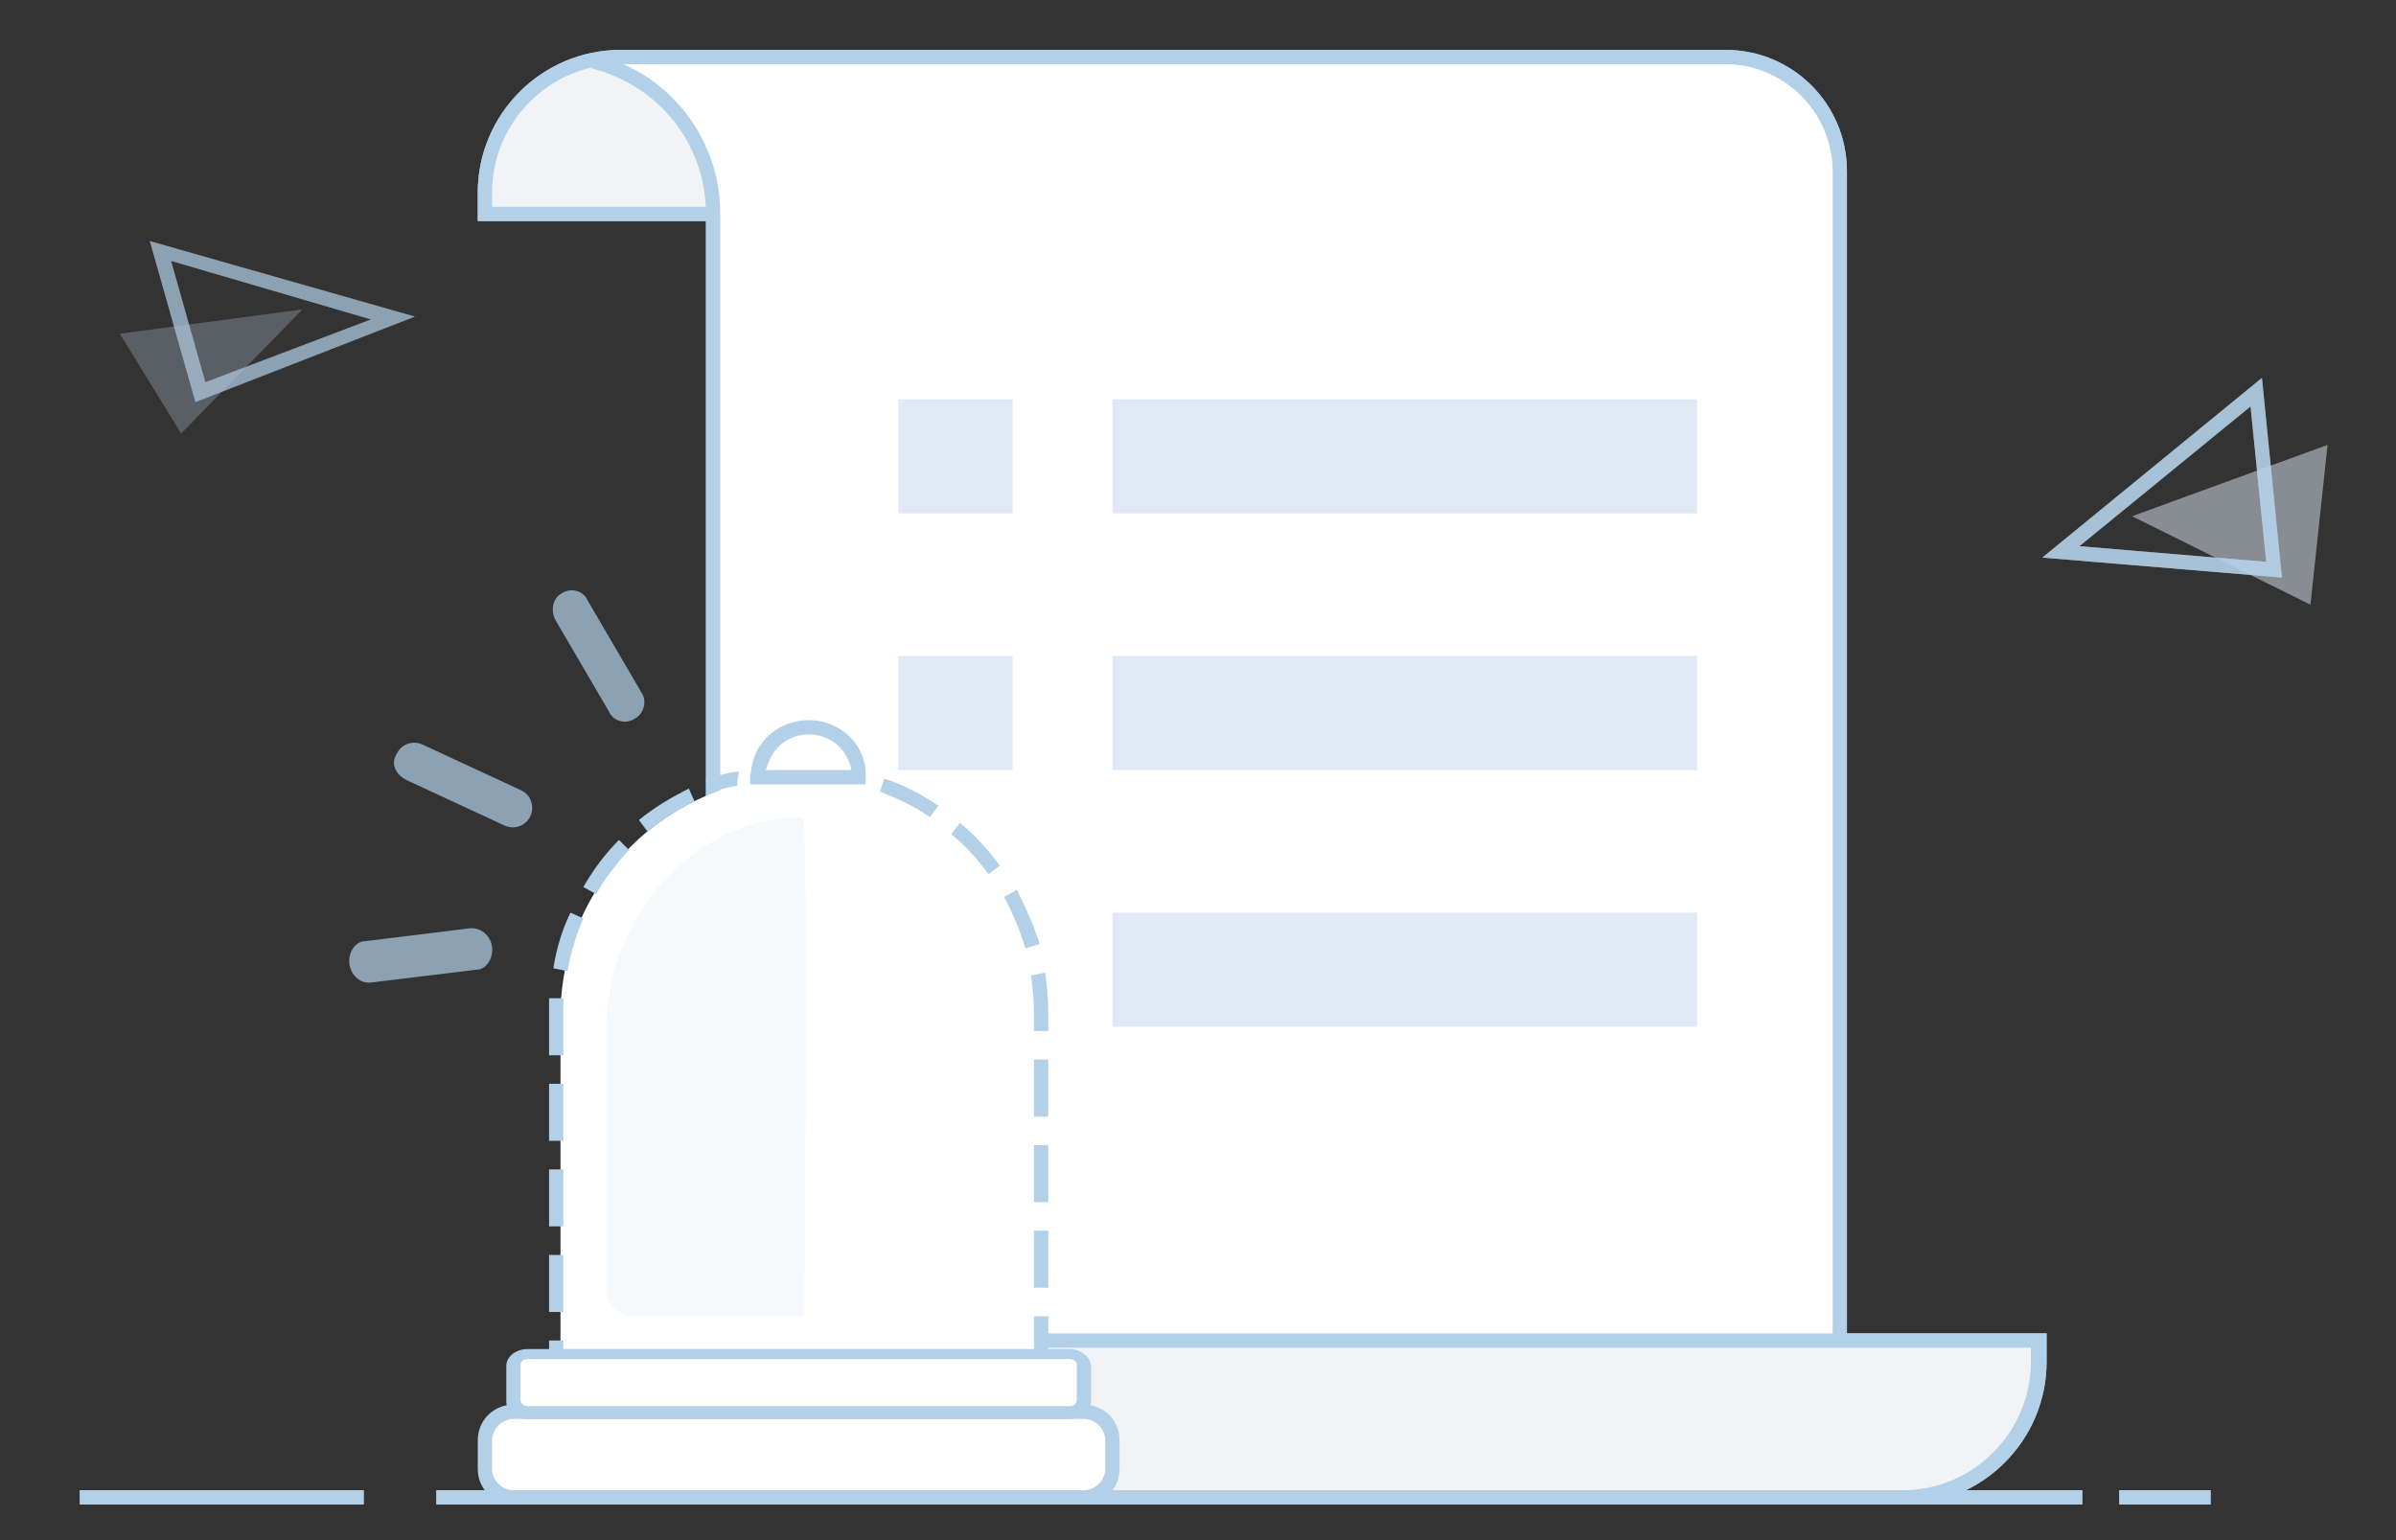 <?xml version="1.0" encoding="utf-8"?>
<!-- Generator: Adobe Illustrator 21.0.0, SVG Export Plug-In . SVG Version: 6.00 Build 0)  -->
<svg version="1.1" id="图层_1" xmlns="http://www.w3.org/2000/svg" xmlns:xlink="http://www.w3.org/1999/xlink" x="0px" y="0px"
	 viewBox="0 0 168 108" style="enable-background:new 0 0 168 108;" xml:space="preserve">
<rect x="0" y="0" width="168" height="108" fill="#333333" stroke="none"/>
<style type="text/css">
	.st0{opacity:0.7;enable-background:new    ;}
	.st1{fill:#B2D0E7;}
	.st2{opacity:0.3;enable-background:new    ;}
	.st3{fill:#B6C7DE;}
	.st4{fill:#DAE3F1;}
	.st5{fill:#FFFFFF;}
	.st6{fill:#F1F3F7;}
	.st7{fill:#D9E3F1;}
	.st8{opacity:0.8;enable-background:new    ;}
	.st9{opacity:0.23;enable-background:new    ;}
	.st10{fill:#D4E5F2;}
</style>
<g class="st0">
	<path class="st1" d="M13.7,28.2l-3.2-11.3l18.6,5.3L13.7,28.2z M12,18.3l2.4,8.5L26,22.4L12,18.3z"/>
</g>
<g class="st2">
	<path class="st3" d="M21.2,21.7L8.4,23.4l4.3,7L21.2,21.7z"/>
</g>
<g class="st2">
	<path class="st4" d="M149.5,36.2l13.7-5L162,42.4L149.5,36.2z"/>
</g>
<g class="st0">
	<path class="st1" d="M160,40.5l-16.8-1.4l15.4-12.6L160,40.5z M145.8,38.3l13.1,1.1l-1.1-10.9L145.8,38.3z"/>
</g>
<g>
	<path class="st5" d="M25.5,105H5.6"/>
	<rect x="5.6" y="104.5" class="st1" width="19.9" height="1"/>
</g>
<g>
	<path class="st5" d="M155,105h-6.4"/>
	<rect x="148.6" y="104.5" class="st1" width="6.4" height="1"/>
</g>
<g>
	<path class="st5" d="M146,105H30.6"/>
	<rect x="30.6" y="104.5" class="st1" width="115.4" height="1"/>
</g>
<g>
	<path class="st6" d="M88,13.5V15H34v-1.5C34,8.3,38.3,4,43.5,4h68C106.3,4,88,8.3,88,13.5z"/>
	<path class="st1" d="M88.5,15.5h-55v-2c0-5.5,4.5-10,10-10h68v1c-5.3,0-23,4.3-23,9V15.5z M34.5,14.5h53v-1c0-4.2,9.6-7.5,16.9-9
		H43.5c-5,0-9,4.1-9,9V14.5z"/>
</g>
<g>
	<path class="st5" d="M121,105H58c-4.4,0-8-3.6-8-8V15c0-5.2-3.6-9.5-8.4-10.7C42.4,4.1,43.2,4,44.1,4H58h13h50c4.4,0,8,3.6,8,8v85
		C129,101.4,125.4,105,121,105z"/>
	<path class="st1" d="M121,105.5H58c-4.7,0-8.5-3.8-8.5-8.5V15c0-4.9-3.3-9-8-10.2l0-1c0.9-0.2,1.8-0.3,2.6-0.3H121
		c4.7,0,8.5,3.8,8.5,8.5v85C129.5,101.7,125.7,105.5,121,105.5z M43.7,4.5c4.1,1.8,6.8,5.9,6.8,10.5v82c0,4.1,3.4,7.5,7.5,7.5h63
		c4.1,0,7.5-3.4,7.5-7.5V12c0-4.1-3.4-7.5-7.5-7.5H44.1C44,4.5,43.8,4.5,43.7,4.5z"/>
</g>
<g>
	<rect x="64" y="28" class="st7" width="8" height="8"/>
</g>
<g>
	<rect x="78" y="28" class="st7" width="41" height="8"/>
</g>
<g>
	<rect x="64" y="46" class="st7" width="8" height="8"/>
</g>
<g>
	<rect x="78" y="46" class="st7" width="41" height="8"/>
</g>
<g>
	<rect x="64" y="64" class="st7" width="8" height="8"/>
</g>
<g>
	<rect x="78" y="64" class="st7" width="41" height="8"/>
</g>
<g>
	<path class="st6" d="M133.5,105h-76c5.3,0,9.5-4.3,9.5-9.5V94h76v1.5C143,100.7,138.7,105,133.5,105z"/>
	<path class="st1" d="M133.5,105.5h-76v-1c5,0,9-4.1,9-9v-2h77v2C143.5,101,139,105.5,133.5,105.5z M61.8,104.5h71.6c5,0,9-4.1,9-9
		v-1h-75v1C67.5,99.4,65.2,102.9,61.8,104.5z"/>
</g>
<g class="st2">
	<path class="st4" d="M149.5,36.2l13.7-5L162,42.4L149.5,36.2z"/>
</g>
<g class="st0">
	<path class="st1" d="M160,40.5l-16.8-1.4l15.4-12.6L160,40.5z M145.8,38.3l13.1,1.1l-1.1-10.9L145.8,38.3z"/>
</g>
<g>
	<path class="st5" d="M25.5,105H5.6"/>
	<rect x="5.6" y="104.5" class="st1" width="19.9" height="1"/>
</g>
<g>
	<path class="st5" d="M155,105h-6.4"/>
	<rect x="148.6" y="104.5" class="st1" width="6.4" height="1"/>
</g>
<g>
	<path class="st5" d="M146,105H30.6"/>
	<rect x="30.6" y="104.5" class="st1" width="115.4" height="1"/>
</g>
<g>
	<path class="st6" d="M88,13.5V15H34v-1.5C34,8.3,38.3,4,43.5,4h68C106.3,4,88,8.3,88,13.5z"/>
	<path class="st1" d="M88.5,15.5h-55v-2c0-5.5,4.5-10,10-10h68v1c-5.3,0-23,4.3-23,9V15.5z M34.5,14.5h53v-1c0-4.2,9.6-7.5,16.9-9
		H43.5c-5,0-9,4.1-9,9V14.5z"/>
</g>
<g>
	<path class="st5" d="M121,105H58c-4.4,0-8-3.6-8-8V15c0-5.2-3.6-9.5-8.4-10.7C42.4,4.1,43.2,4,44.1,4H58h13h50c4.4,0,8,3.6,8,8v85
		C129,101.4,125.4,105,121,105z"/>
	<path class="st1" d="M121,105.5H58c-4.7,0-8.5-3.8-8.5-8.5V15c0-4.9-3.3-9-8-10.2l0-1c0.9-0.2,1.8-0.3,2.6-0.3H121
		c4.7,0,8.5,3.8,8.5,8.5v85C129.5,101.7,125.7,105.5,121,105.5z M43.7,4.5c4.1,1.8,6.8,5.9,6.8,10.5v82c0,4.1,3.4,7.5,7.5,7.5h63
		c4.1,0,7.5-3.4,7.5-7.5V12c0-4.1-3.4-7.5-7.5-7.5H44.1C44,4.5,43.8,4.5,43.7,4.5z"/>
</g>
<g class="st8">
	<rect x="63" y="28" class="st7" width="8" height="8"/>
</g>
<g class="st8">
	<rect x="78" y="28" class="st7" width="41" height="8"/>
</g>
<g class="st8">
	<rect x="63" y="46" class="st7" width="8" height="8"/>
</g>
<g class="st8">
	<rect x="78" y="46" class="st7" width="41" height="8"/>
</g>
<g>
	<rect x="64" y="64" class="st7" width="8" height="8"/>
</g>
<g class="st8">
	<rect x="78" y="64" class="st7" width="41" height="8"/>
</g>
<g>
	<path class="st6" d="M133.5,105h-76c5.3,0,9.5-4.3,9.5-9.5V94h76v1.5C143,100.7,138.7,105,133.5,105z"/>
	<path class="st1" d="M133.5,105.5h-76v-1c5,0,9-4.1,9-9v-2h77v2C143.5,101,139,105.5,133.5,105.5z M61.8,104.5h71.6c5,0,9-4.1,9-9
		v-1h-75v1C67.5,99.4,65.2,102.9,61.8,104.5z"/>
</g>
<path class="st5" d="M56,54.5c9.2,0,16.6,7.4,16.6,16.6v23.4c0,1.1-0.9,2-2,2H41.3c-1.1,0-2-0.9-2-2V71.1
	C39.4,61.9,46.8,54.5,56,54.5z"/>
<path class="st1" d="M59.7,53.9c-1.2-0.3-2.5-0.4-3.7-0.4v1c1.3,0,2.6,0.2,3.8,0.5l0.1-0.5l0.1-0.5C60,54,59.8,53.9,59.7,53.9z
	 M54.3,54.5l0-0.5l0-0.4c-0.1,0-0.3,0-0.4,0.1c-0.2,0-0.4,0-0.5,0.1c-0.2,0-0.4,0.1-0.5,0.1c0,0.2-0.1,0.5-0.1,0.7v0.3
	C53.2,54.7,53.8,54.6,54.3,54.5L54.3,54.5z M62,54.6l-0.3,0.9c1.2,0.5,2.4,1,3.5,1.8l0.6-0.8C64.6,55.7,63.3,55,62,54.6z M48.3,55.3
	c-1.2,0.6-2.4,1.3-3.5,2.2l0.6,0.8c1-0.8,2.1-1.5,3.3-2.1L48.3,55.3z M67.3,57.7l-0.6,0.8c1,0.8,1.9,1.8,2.6,2.8l0.8-0.6
	C69.3,59.6,68.4,58.6,67.3,57.7z M43.4,58.9c-1,1-1.8,2.1-2.5,3.3l0.9,0.5c0.6-1.1,1.4-2.1,2.3-3.1L43.4,58.9z M71.3,62.4l-0.9,0.5
	c0.6,1.1,1.1,2.3,1.5,3.6l1-0.3C72.5,64.9,71.9,63.6,71.3,62.4z M40,64c-0.6,1.2-1,2.6-1.2,3.9l1,0.2c0.2-1.3,0.6-2.5,1.1-3.7L40,64
	z M73.3,68.2l-1,0.2c0.1,0.9,0.2,1.7,0.2,2.6v1.3h1V71C73.5,70.1,73.4,69.1,73.3,68.2z M38.5,70c0,0.3,0,0.7,0,1v3h1v-3
	c0-0.3,0-0.7,0-1L38.5,70z M72.5,74.3v4h1v-4H72.5z M38.5,76v4h1v-4H38.5z M72.5,80.3v4h1v-4H72.5z M38.5,82v4h1v-4H38.5z
	 M72.5,86.3v4h1v-4H72.5z M38.5,88v4h1v-4H38.5z M72.5,92.3V95c0,0.3-0.1,0.6-0.3,0.9l0.8,0.6c0.3-0.4,0.5-1,0.5-1.5v-2.7H72.5z
	 M39.5,95v-1h-1v1c0,1.3,1,2.4,2.3,2.5l0.1-1C40.1,96.4,39.5,95.8,39.5,95z M42.9,96.5v1h4v-1H42.9z M48.9,96.5v1h4v-1H48.9z
	 M54.9,96.5v1h4v-1H54.9z M60.9,96.5v1h4v-1H60.9z M66.9,96.5v1h4v-1H66.9z"/>
<path class="st1" d="M51.8,54.1c0,0.2-0.1,0.5-0.1,0.7v0.3c-0.7,0.1-1.4,0.3-2.1,0.6l-0.1-1C50.3,54.4,50.9,54.2,51.8,54.1z"/>
<g>
	<path class="st5" d="M56.7,51c2,0,3.5,1.6,3.5,3.5h-7.1C53.2,52.5,54.8,51,56.7,51z"/>
	<path class="st1" d="M56.7,50.5c-2,0-3.7,1.4-4,3.3c0,0.2-0.1,0.5-0.1,0.7V55h8.1v-0.5C60.8,52.3,59,50.5,56.7,50.5z M59.7,54h-6
		c0-0.1,0.1-0.2,0.1-0.3c0.4-1.3,1.5-2.2,2.9-2.2C58.2,51.5,59.4,52.5,59.7,54C59.7,53.9,59.7,54,59.7,54z"/>
</g>
<g class="st0">
	<path class="st1" d="M39.4,41.6c0.6-0.4,1.5-0.2,1.8,0.5l3.8,6.5c0.4,0.6,0.1,1.5-0.5,1.8c-0.6,0.4-1.5,0.2-1.8-0.5l-3.8-6.5
		C38.6,42.7,38.8,41.9,39.4,41.6z"/>
</g>
<g class="st0">
	<path class="st1" d="M27.8,52.9c0.3-0.7,1.1-1,1.8-0.7l6.9,3.2c0.7,0.3,1,1.1,0.7,1.8c-0.3,0.7-1.1,1-1.8,0.7l-6.9-3.2
		C27.7,54.3,27.4,53.5,27.8,52.9z"/>
</g>
<g class="st0">
	<path class="st1" d="M34.5,66.4c0.1,0.8-0.4,1.6-1.1,1.6L26,68.9c-0.7,0.1-1.4-0.5-1.5-1.3c-0.1-0.8,0.4-1.6,1.1-1.6l7.3-0.9
		C33.7,65,34.4,65.6,34.5,66.4z"/>
</g>
<g class="st9">
	<path class="st10" d="M56.3,57.3c0.4,0,0.1,35,0.1,35H44.5c-1.1,0-2-0.8-2-1.9V72C42.5,65,48.1,57.3,56.3,57.3z"/>
</g>
<g>
	<path class="st5" d="M36,99h40c1.1,0,2,0.9,2,2v2c0,1.1-0.9,2-2,2H36c-1.1,0-2-0.9-2-2v-2C34,99.9,34.9,99,36,99z"/>
	<path class="st1" d="M76,105.5H36c-1.4,0-2.5-1.1-2.5-2.5v-2c0-1.4,1.1-2.5,2.5-2.5h40c1.4,0,2.5,1.1,2.5,2.5v2
		C78.5,104.4,77.4,105.5,76,105.5z M36,99.5c-0.8,0-1.5,0.7-1.5,1.5v2c0,0.8,0.7,1.5,1.5,1.5h40c0.8,0,1.5-0.7,1.5-1.5v-2
		c0-0.8-0.7-1.5-1.5-1.5H36z"/>
</g>
<g>
	<path class="st5" d="M37,94.9h38c0.6,0,1,0.4,1,0.8v2.5c0,0.5-0.4,0.8-1,0.8H37c-0.6,0-1-0.4-1-0.8v-2.5C36,95.3,36.4,94.9,37,94.9
		z"/>
	<path class="st1" d="M75,99.5H37c-0.8,0-1.5-0.6-1.5-1.2v-2.5c0-0.7,0.7-1.2,1.5-1.2h38c0.8,0,1.5,0.6,1.5,1.2v2.5
		C76.5,98.9,75.8,99.5,75,99.5z M37,95.3c-0.3,0-0.5,0.2-0.5,0.4v2.5c0,0.2,0.2,0.4,0.5,0.4h38c0.3,0,0.5-0.2,0.5-0.4v-2.5
		c0-0.2-0.2-0.4-0.5-0.4H37z"/>
</g>
</svg>
